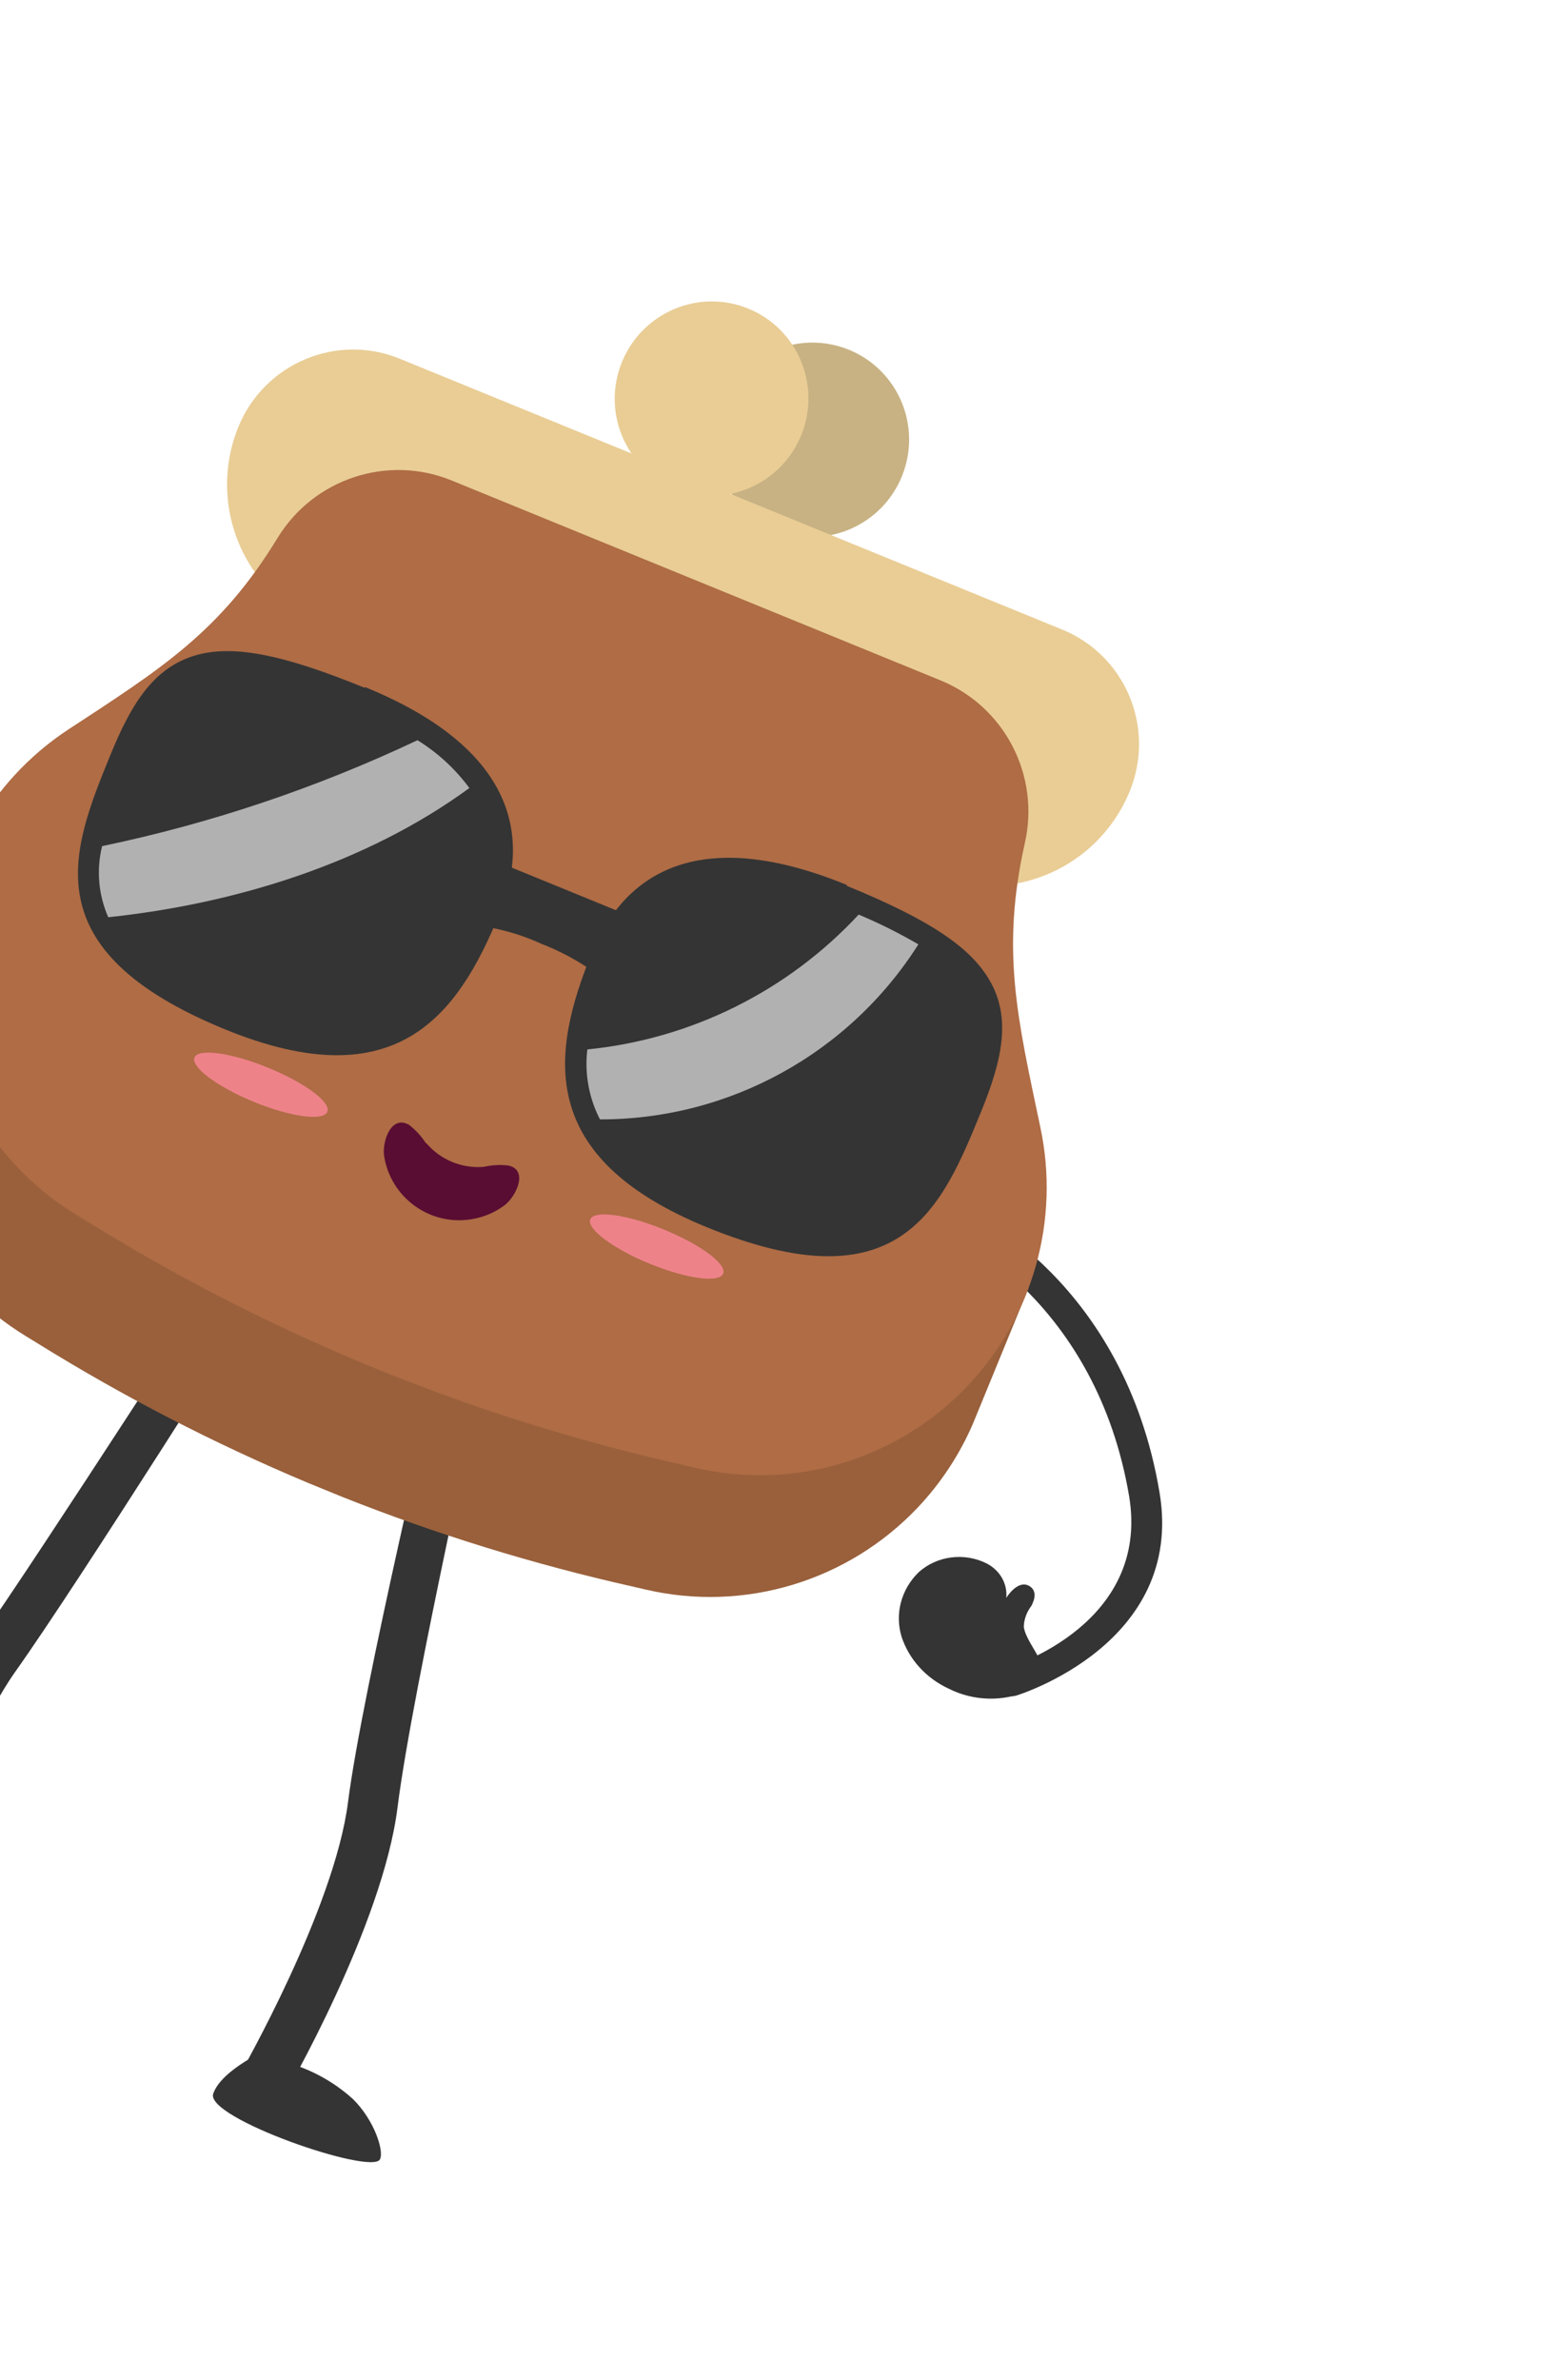 <svg width="592" height="912" viewBox="0 0 592 912" fill="none" xmlns="http://www.w3.org/2000/svg">
    <path d="M385.693 649.54C382.647 648.361 381.2 645.125 382.437 642.258C383.097 640.729 384.474 639.552 386.104 639.068C388.346 638.449 440.871 621.971 432.963 573.489C420.376 498.516 365.534 473.507 364.75 473.129C361.827 471.849 360.57 468.538 361.915 465.788C363.26 463.037 366.767 461.866 369.69 463.146C372.262 464.141 430.999 491.103 444.585 571.816C454.365 629.868 390.305 649.466 389.667 649.665C388.322 650.036 386.911 650.011 385.693 649.54Z" fill="#343434" />
    <path d="M363.703 647.001C355.029 642.985 348.517 635.773 345.677 627.123C343.025 618.399 345.507 609.021 352.154 602.502C359.137 596.112 369.753 594.721 378.358 599.077C383.412 601.691 386.346 606.859 385.828 612.231C387.747 609.234 391.252 605.825 394.482 607.588C397.712 609.35 396.772 612.799 395.459 615.297C393.677 617.614 392.618 620.43 392.54 623.332C393.756 631.574 406.668 640.456 394.821 647.602C384.958 652.145 373.394 651.923 363.703 647.001Z" fill="#343434" />
    <path d="M96.783 807.306L95.346 806.75C90.887 804.128 89.494 798.66 92.18 794.471C92.373 794.023 128.196 731.549 133.429 690.552C138.846 647.834 168.333 524.353 168.211 524.081C166.678 519.306 169.627 514.322 174.675 512.989C179.722 511.655 185.017 514.376 186.481 519.125C186.97 520.584 158.202 646.285 152.403 692.665C146.746 737.605 109.724 801.93 108.553 803.718C106.061 807.459 101.095 808.974 96.783 807.306Z" fill="#343434" />
    <path d="M114.709 791.816C122.409 794.647 129.414 798.91 135.379 804.323C143.586 812.451 147.338 824.253 145.678 827.382C142.478 833.537 78.508 811.523 81.753 802.206C84.997 792.889 102.964 785.054 102.964 785.054L114.709 791.816Z" fill="#343434" />
    <path d="M-48.204 751.212C-52.26 749.642 -54.62 745.602 -53.969 741.535C-53.617 739.438 -36.055 668.571 -9.751 631.02C17.524 592.131 88.22 481.51 89.595 480.701C93.924 477.983 99.773 479.055 102.661 483.15C105.549 487.246 104.428 492.769 100.099 495.487C100.004 495.525 99.977 495.589 99.881 495.626C99.881 495.626 30.968 605.225 5.68 640.787C-18.365 675.117 -35.602 743.95 -35.467 744.003C-36.285 748.824 -41.187 752.139 -46.265 751.292C-46.333 751.265 -46.401 751.239 -46.496 751.277C-47.052 751.285 -47.675 751.267 -48.204 751.212Z" fill="#343434" />
    <path d="M-141.871 442.349C-142.888 441.956 -143.794 441.305 -144.426 440.384C-144.969 440.174 -181.258 387.822 -135.024 353.124C-71.324 305.276 -8.552 321.749 -5.931 322.463C-2.904 323.333 -1.16 326.262 -2.084 329.135C-3.007 332.008 -6.097 333.667 -9.124 332.796C-9.667 332.586 -69.005 317.141 -128.048 361.532C-166.157 390.058 -136.369 432.534 -135.078 434.31C-133.371 436.774 -133.998 440.062 -136.558 441.776C-138.119 442.824 -140.175 443.005 -141.871 442.349Z" fill="#343434" />
    <g clip-path="url(#clip0)">
        <path d="M394.476 493.268L386.508 490.012C386.484 482.554 385.609 475.091 384.073 467.785C375.392 426.397 368.925 400.468 378.084 359.262C384.192 333.249 370.525 306.775 345.89 296.709L158.454 220.123C133.819 210.057 105.494 219.459 91.667 242.233C69.716 278.211 46.851 292.413 11.468 315.54C5.182 319.649 -0.595 324.395 -5.908 329.672L-13.876 326.416L-35.19 378.579C-39.857 390.627 -42.374 403.468 -42.617 416.382C-43.218 455.433 -23.212 491.861 10.081 512.056L20.517 518.461C87.102 558.852 159.547 588.453 235.366 606.247L247.373 609.013C285.282 617.91 325.074 605.917 351.918 577.589C360.788 568.199 367.983 557.27 373.089 545.401L394.476 493.268Z" fill="#99603B" />
        <path d="M297.341 202.989C316.317 210.742 338.007 201.59 345.789 182.546C353.57 163.502 344.495 141.779 325.519 134.026C306.544 126.272 284.853 135.425 277.072 154.469C269.291 173.512 278.366 195.236 297.341 202.989Z" fill="#C8B283" />
        <path d="M407.433 241.295L153.254 137.438C129.057 127.552 101.329 139.252 91.406 163.536C83.852 182.024 86.268 203.045 97.719 219.281L127.304 261.078L339.302 347.7L389.618 338.551C409.163 334.979 425.608 321.664 433.162 303.176C443.084 278.892 431.6 251.255 407.433 241.295Z" fill="#E9CD95" />
        <path d="M360.605 260.688L173.17 184.102C148.607 174.066 120.312 183.394 106.412 206.139C84.431 242.19 61.596 256.318 26.183 279.519C-4.258 299.528 -22.83 333.291 -23.482 369.753C-24.083 408.804 -4.077 445.231 29.216 465.427L39.651 471.831C106.237 512.223 178.682 541.823 254.501 559.618L266.508 562.384C304.417 571.281 344.208 559.287 371.053 530.959C396.092 504.547 406.507 467.366 398.861 431.794C390.18 390.406 383.713 364.476 392.902 323.198C398.907 297.228 385.241 270.754 360.605 260.688Z" fill="#AF6C45" />
        <path d="M258.742 187.217C277.717 194.97 299.408 185.818 307.189 166.774C314.97 147.73 305.895 126.007 286.92 118.254C267.944 110.5 246.254 119.653 238.472 138.697C230.691 157.74 239.766 179.464 258.742 187.217Z" fill="#E9CD95" />
        <path fill-rule="evenodd" clip-rule="evenodd" d="M97.376 422.215C111.411 427.95 124.014 429.675 125.513 426.006C127.012 422.338 116.777 414.817 102.741 409.082C88.706 403.347 76.029 401.592 74.561 405.187C73.092 408.782 83.34 416.48 97.376 422.215Z" fill="#EE8289" />
        <path fill-rule="evenodd" clip-rule="evenodd" d="M249.068 484.196C263.177 489.961 275.78 491.686 277.279 488.018C278.778 484.349 268.543 476.828 254.434 471.064C240.325 465.299 227.795 463.604 226.326 467.198C224.857 470.793 235.032 478.461 249.068 484.196Z" fill="#EE8289" />
        <path fill-rule="evenodd" clip-rule="evenodd" d="M163.267 438.009C161.544 435.336 159.422 433.014 156.901 431.042C150.01 427.028 146.548 437.171 147.248 442.765C149.678 458.74 164.637 469.732 180.608 467.183C185.338 466.462 189.771 464.591 193.596 461.702C198.013 458.199 202.661 448.284 194.915 446.574C191.734 446.216 188.592 446.388 185.491 447.09C177.18 447.803 168.993 444.458 163.56 438.129L163.267 438.009Z" fill="#590D32" />
        <path d="M240.942 381.737C231.603 372.441 220.427 365.135 208.129 360.367C196.131 354.865 182.963 352.225 169.74 352.644L180.082 327.333L251.284 356.426L240.942 381.737Z" fill="#343434" stroke="#343434" stroke-width="2.75" stroke-miterlimit="10" />
        <path d="M87.654 391.105C16.964 362.221 31.053 327.739 45.951 291.277C61.779 252.54 78.058 243.181 138.075 267.704C196.557 291.6 197.104 325.127 187.332 349.044C173.303 383.379 152.862 417.749 87.654 391.105Z" fill="#343434" />
        <path d="M136.602 271.299C173.519 286.383 198.712 310.118 183.574 347.168C168.435 384.217 148.864 411.237 89.359 386.923C22.543 359.622 34.803 329.615 49.942 292.566C65.08 255.516 78.924 247.732 136.602 271.299ZM139.78 263.522C108.053 250.559 89.289 247.001 74.993 251.091C58.828 255.787 50.27 269.841 42.386 289.136C27.398 325.819 11.809 363.969 86.374 394.436C152.167 421.318 175.628 388.954 191.515 350.07C202.007 324.392 201.599 288.439 139.973 263.259L139.78 263.522Z" fill="#343434" />
        <path d="M179.964 301.943C174.525 294.584 167.829 288.423 160.065 283.624C121.482 301.848 80.927 315.499 39.154 324.201C36.89 333.292 37.746 342.888 41.502 351.443C89.817 346.357 140.304 330.942 179.964 301.943Z" fill="#B1B1B1" />
        <path d="M272.533 466.646C207.252 439.972 216.758 401.049 230.757 366.788C240.529 342.871 264.472 319.35 322.954 343.245C382.971 367.768 388.039 385.849 372.211 424.586C357.312 461.048 343.223 495.53 272.533 466.646Z" fill="#343434" />
        <path d="M321.483 346.841C379.161 370.408 383.592 385.66 368.454 422.709C353.316 459.759 341.055 489.765 274.239 462.464C215.099 438.3 219.611 405.127 234.749 368.078C249.887 331.028 284.566 331.756 321.483 346.841ZM324.66 339.064C262.962 313.854 237.492 339.234 227 364.912C211.112 403.795 205.488 443.448 271.062 470.241C345.626 500.708 361.184 462.631 376.203 425.875C384.207 406.287 387.793 390.202 379.569 375.882C372.227 362.951 356.34 352.351 324.687 339.417L324.66 339.064Z" fill="#343434" />
        <path d="M352.123 361.842C344.751 357.545 337.096 353.732 329.231 350.433C301.966 379.788 264.952 398.139 225.2 402.102C224.079 411.318 225.803 420.669 230.031 428.904C279.475 428.987 325.543 403.719 352.123 361.842Z" fill="#B1B1B1" />
    </g>
    <defs>
        <clipPath id="clip0">
            <rect width="441.203" height="480.355" fill="white" transform="translate(102.044 42.714) rotate(22.225)" />
        </clipPath>
    </defs>
</svg>
